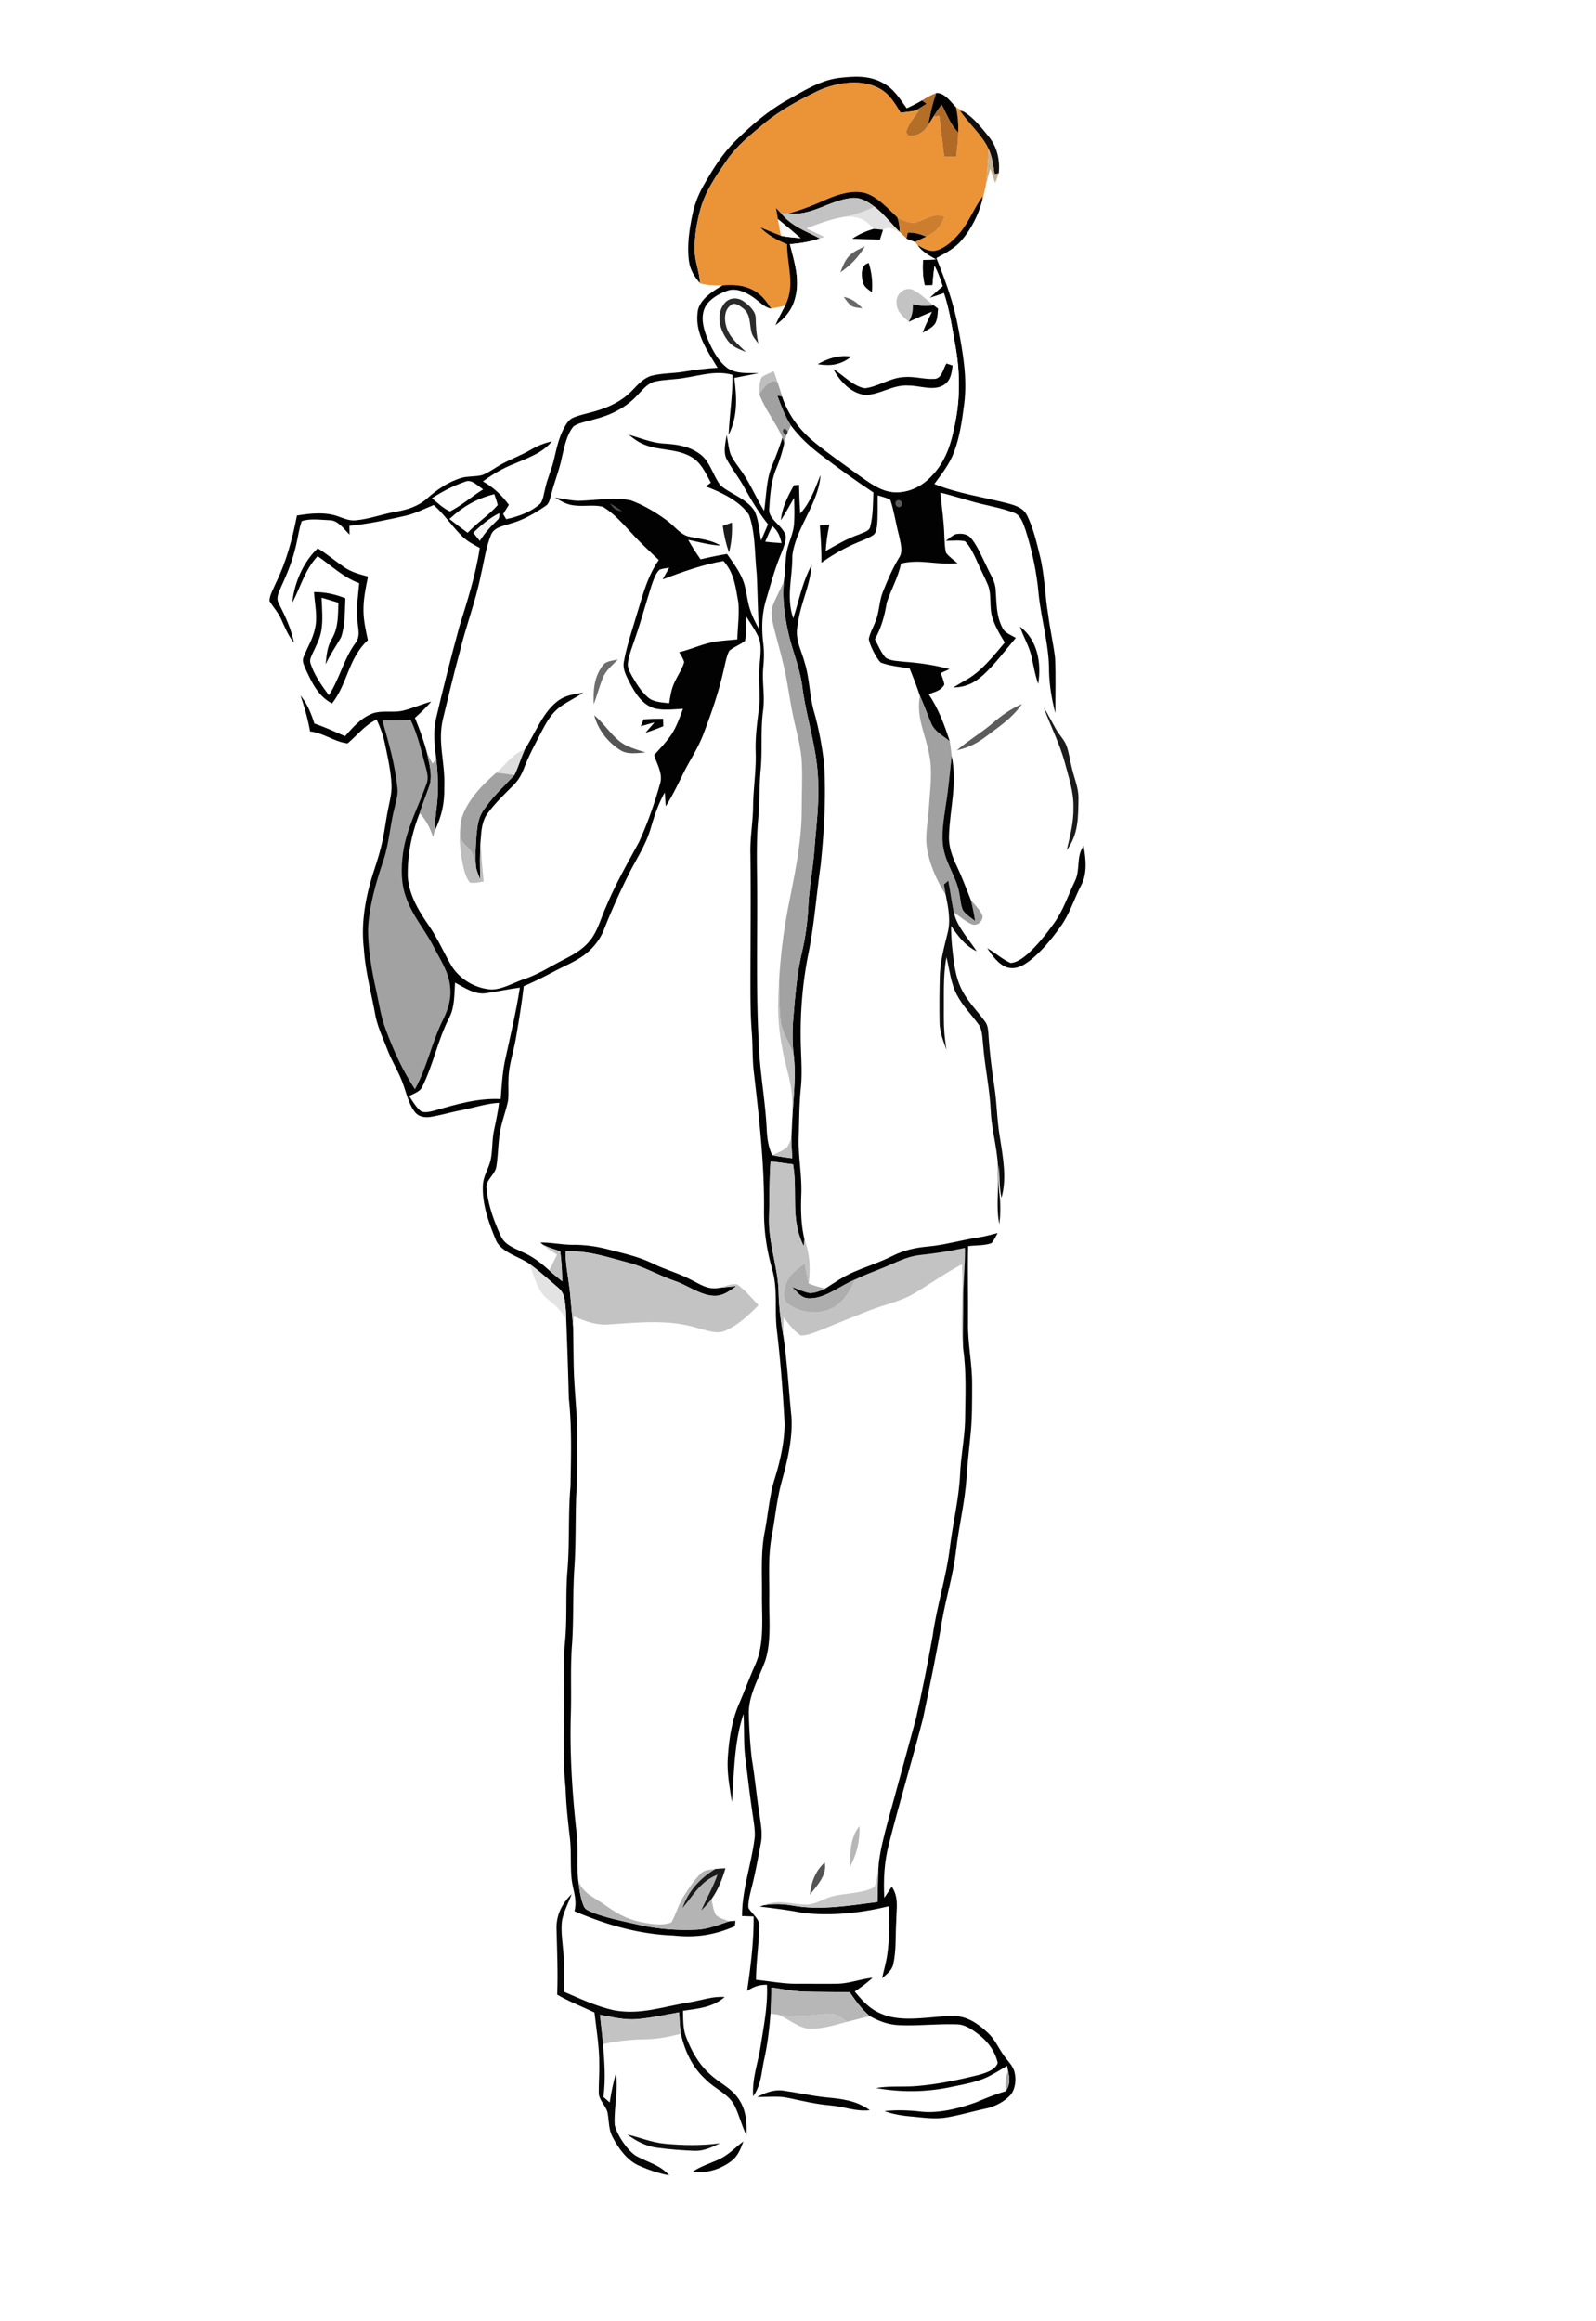 <svg xmlns="http://www.w3.org/2000/svg" width="692pt" height="1006pt" viewBox="0 0 692 1006"><path fill="#fff" d="M0 0h692v1006H0z"/><path fill="#040101" d="M363.49 33.83c6.74-.8 13.34-1.27 19.44 2.2 4.79 2.57 7.08 6.69 10.2 10.9 2.27-1.03 4.51-2.11 6.64-3.42.68.48 1.37.96 2.05 1.44-1.62 1.04-3.26 2.1-4.92 3.05-2.13.37-4.27.62-6.41.88-2.69-4.32-4.91-8.37-9.66-10.76-7.62-3.97-18.04-2.31-25.63 1.02-8.46 4.05-17.09 8.66-24.29 14.74-5.74 4.79-11.33 9.19-15.64 15.41-4.55 6.54-9.52 13.67-11.58 21.43-1.54 5.61-2.54 11.48-2.51 17.3-.01 5.12 2.1 9.64 2.37 14.74-2.47-2.82-4.37-5.92-4.84-9.7-.86-6.55.15-13.58 1.51-20 .91-4.34 2.41-8.36 4.57-12.22 4.11-7.21 8.21-14.01 14.18-19.87 6.89-6.73 13.95-12.9 22.41-17.61 7.04-3.91 13.99-8.42 22.11-9.53"/><path fill="#eb9337" d="M380.83 38.12c4.75 2.39 6.97 6.44 9.66 10.76 2.14-.26 4.28-.51 6.41-.88l1.7-.26c-1.83 2.72-4.22 5.41-5.4 8.47-.6 1.42.34 2.82 1.84 2.67 3.33-.13 5.75-1.88 7.36-4.71.78-1.21 1.54-2.43 2.32-3.64l2.5-.3c.78 5.86 1.4 11.74 2.15 17.61 1.73.04 3.47.07 5.2.1.41-3.48.84-6.97.91-10.47.11-3.75-.21-7.35-.98-11.01 1.06.65 2.14 1.25 3.21 1.87l-1.4-.28c3.73 5.62 9.7 10.57 12.39 16.69-.35 5.2-.7 10.42-1.27 15.61-.47 2.21-1.01 4.4-1.59 6.59l.21-1.83c-3.86 5.18-5.8 10.98-10 15.91-2.56 3.02-5.93 6.25-9.78 7.43-3.07.97-5.93-.81-8.51-2.26l-1.08-1.35c1.62-.76 3.25-1.53 4.87-2.3 4.38-1.77 6.28-4.44 8.1-8.69-4.6-1.62-7.38.69-11.49 2.17-3.06 1.32-6.36-.42-9.08-1.79-3.96-3.73-8.46-8.81-13.75-10.51-5.45-1.56-11.93.5-16.96 2.68-5.43 2.43-10.9 4.66-16.67 6.16-1-.01-2-.02-3-.04-.75-.8-1.5-1.59-2.26-2.38.26 1.61.57 3.22.85 4.83.4 2.41.89 4.81 1.38 7.21-3.05-1.11-6-2.47-9.03-3.62 3.33 3.39 7.27 5.5 11.62 7.29-.04 9.38 3.72 17.9-.92 26.72-1.98.39-3.96.83-5.95 1.17-2.21-3.31-4.35-6.33-8.05-8.12-4.11-2.14-8.51-2.34-13.04-1.96-3.2.1-6.66.02-9.75-.9-.27-5.1-2.38-9.62-2.37-14.74-.03-5.82.97-11.69 2.51-17.3 2.06-7.76 7.03-14.89 11.58-21.43 4.31-6.22 9.9-10.62 15.64-15.41 7.2-6.08 15.83-10.69 24.29-14.74 7.59-3.33 18.01-4.99 25.63-1.02"/><path fill="#b36e27" d="M405.95 40.29c-1.65 4.52-2.61 9.18-3.55 13.88-1.61 2.83-4.03 4.58-7.36 4.71-1.5.15-2.44-1.25-1.84-2.67 1.18-3.06 3.57-5.75 5.4-8.47l-1.7.26c1.66-.95 3.3-2.01 4.92-3.05-.68-.48-1.37-.96-2.05-1.44 1.98-1.23 4.01-2.35 6.18-3.22"/><path fill="#030202" d="M405.95 40.29c3.79-.02 6.09 3.77 8.55 6.17.77 3.66 1.09 7.26.98 11.01-3.56-3.53-4.84-7.85-7.25-12.09-1.22 1.68-2.39 3.4-3.51 5.15-.78 1.21-1.54 2.43-2.32 3.64.94-4.7 1.9-9.36 3.55-13.88"/><path fill="#b16a25" d="M408.23 45.38c2.41 4.24 3.69 8.56 7.25 12.09-.07 3.5-.5 6.99-.91 10.47-1.73-.03-3.47-.06-5.2-.1-.75-5.87-1.37-11.75-2.15-17.61l-2.5.3c1.12-1.75 2.29-3.47 3.51-5.15"/><path fill="#100f0e" d="m416.31 48.05 1.4.28c4.41 2.57 7.83 7.04 11.03 10.94 3.68 4.55 4.83 10.08 4.32 15.83l-1.88.39c-.47-3.7-.96-7.3-2.48-10.75-2.69-6.12-8.66-11.07-12.39-16.69"/><path fill="#c3b097" d="M428.7 64.74c1.52 3.45 2.01 7.05 2.48 10.75l1.88-.39c-.49 1.41-1.04 2.78-1.59 4.16-.73-2.05-1.44-4.1-2.14-6.16-.65 2.41-1.31 4.82-1.9 7.25.57-5.19.92-10.41 1.27-15.61"/><path fill="#040100" d="M375.33 83.72c5.29 1.7 9.79 6.78 13.75 10.51.79 2.07 1.03 4.19 1.07 6.38-3.64-3.55-6.84-7.85-10.87-10.93-3.09-2.33-6.16-4.32-10.24-3.85-9.91 1.21-16.74 7.74-27.34 6.73 5.77-1.5 11.24-3.73 16.67-6.16 5.03-2.18 11.51-4.24 16.96-2.68"/><path fill="#020202" d="m426.05 85.11-.21 1.83c-1.6 6.14-4.7 12.26-8.82 17.1-3.07 3.61-6.96 5.58-11.04 7.8 3.96 9.78 7.64 19.92 9.51 30.32 2.04 11.09 3.95 21.54 2.57 32.87-.91 6.98-1.91 14.31-4.41 20.91-1.99 5.31-5.27 9.32-8.55 13.84 10.26 4.15 21.65 5.73 31.93 8.4 3.46.99 6.66 1.88 8.36 5.37 2.62 5.39 4.04 11.46 5.46 17.26 2.15 8.51 2.14 17.07 3.63 25.71.76 6.22 2.22 12.33 2.96 18.54.38 7.98.11 16.01.14 24-1.58-5.92-2.58-11.89-2.74-18.03.1-10.98-3.29-22.2-4.49-33.24-.8-9.56-2.84-19.07-5.74-28.21-.99-2.61-1.93-6.18-4.81-7.29-5.56-2.19-11.69-3.12-17.45-4.7-4.9-1.37-9.74-2.88-14.67-4.11.7 6.46 1.62 12.82 1.79 19.33.14 2.25.11 4.67.75 6.83 1.34 1.73 3.27 3.05 4.92 4.47-8.52.92-16.17-2-24.48.14-1.23 6.04-4.32 11.21-6.19 16.97-.95 5.79-2.28 10.66-5.12 15.82 1.41 2.66 2.61 5.71 4.62 7.97 2.2 1.53 5.65 1.47 8.25 1.8 6.6.47 13.06 1.43 19.47 3.16l-3.81 1.71c.59 1.61 1.28 3.27 1.58 4.96-1.52 2.77-4.11 3.16-6.82 4.2 4.18 6.15 6.89 13.38 9.15 20.42-2.88-2.35-6.7-4.26-8.09-7.84-1.68-3.93-3.1-7.96-4.85-11.86-1.3-4.03-2.87-7.94-4.44-11.86-4.15-.71-8.63-1.06-12.57-2.58-1.92-1.87-4.75-7.52-5.15-10.19.48-2.54 1.91-4.97 2.83-7.38 1.79-4.25 1.57-8.7 3.26-13.01 2.03-5.07 4.14-10.08 6.99-14.75 1.98-2.8.6-6.64.02-9.72-1.38-5.1-2.09-10.42-3.75-15.43-1.65-.94-3.67-1.4-5.49-1.94-.09 4.43.17 8.94-.3 13.34-.31 1.61-.42 3.25-2.02 4.11-2.59 1.57-5.59 2.51-8.34 3.78-4.81 2.22-9.45 4.85-13.73 7.97.08-5.42-.31-10.8-.69-16.2 1.39-.14 2.78-.26 4.17-.38-.87 3.82-1.37 7.57-1.63 11.47 4.75-2.68 9.37-5.44 14.56-7.21 1.52-.76 4.34-1.31 4.72-3.22 1.27-4.77 1.2-10.01 1.4-14.92-8-5.29-15.76-10.93-23.39-16.75-4.63-3.57-8.85-7.53-12.35-12.24-2.66-4.11-4.24-8.47-5.94-13.02.7.13 1.4.25 2.1.38 2.55 7.69 7.41 14.32 13.61 19.47 6.22 5.18 12.97 9.72 19.47 14.54 4.43 3.1 9.27 6.88 14.81 7.44 6.62.61 12.71-2.35 17.1-7.18 6.13-6.44 8.43-14.33 10.05-22.86 2.23-10.98 2.07-22.49.05-33.49-1.38-7.66-2.47-15.26-4.93-22.69-2.08.72-4.15 1.44-6.25 2.08 1.84-1.77 3.76-3.45 5.69-5.12-.96-3.02-2.05-5.97-3.51-8.8-.42 2.8-.68 5.61-.9 8.43-1.12.01-2.23.03-3.35.04-.91-3.64-.99-7.28-.79-11.01 1.87-.07 3.74-.14 5.61-.24-3.05-1.75-5.97-3.26-8.01-6.23 2.58 1.45 5.44 3.23 8.51 2.26 3.85-1.18 7.22-4.41 9.78-7.43 4.2-4.93 6.14-10.73 10-15.91"/><path fill="#c3c3c3" d="M369.04 85.83c4.08-.47 7.15 1.52 10.24 3.85-4.33 1.92-8.65 3.62-13.36 4.35-5.65.94-10.85 2.94-16.17 4.95 2.61 1.22 5.21 2.45 7.8 3.71-.71.23-1.42.45-2.13.67-6.12-3.25-12.2-5.21-16.72-10.84 1 .02 2 .03 3 .04 10.6 1.01 17.43-5.52 27.34-6.73"/><path fill="#050402" d="M336.44 90.14c.76.79 1.51 1.58 2.26 2.38 4.52 5.63 10.6 7.59 16.72 10.84-4.21 1.45-8.51 2.11-12.93 2.49 2.06 8.01 4.58 15.72 2.1 24.02-1.4 4.77-4.49 8.36-8.5 11.18 1.27-2.9 2.79-5.67 4.25-8.48 4.64-8.82.88-17.34.92-26.72-4.35-1.79-8.29-3.9-11.62-7.29 3.03 1.15 5.98 2.51 9.03 3.62 2.8.57 5.6.79 8.45 1.03-3.22-2.81-6.52-5.54-9.83-8.24-.28-1.61-.59-3.22-.85-4.83"/><path fill="#e1e2e1" d="M379.28 89.68c4.03 3.08 7.23 7.38 10.87 10.93l.41.42c-2.72-1.37-4.69-3.22-7.71-1.43-1.34-.14-2.68-.29-4.02-.39-3.99-4.45-6.83-5.55-12.91-5.18 4.71-.73 9.03-2.43 13.36-4.35"/><path fill="#cc7e2e" d="M409.65 93.85c-1.82 4.25-3.72 6.92-8.1 8.69-2.6-1.12-5.11-1.85-7.98-1.69-.18.85-.36 1.71-.53 2.57-.85-.77-1.66-1.59-2.48-2.39l-.41-.42c-.04-2.19-.28-4.31-1.07-6.38 2.72 1.37 6.02 3.11 9.08 1.79 4.11-1.48 6.89-3.79 11.49-2.17"/><path fill="#fff" d="M365.92 94.03c6.08-.37 8.92.73 12.91 5.18-3.4.93-6.39 2.32-9.33 4.24 4 .22 8.02.25 12.03.36.44-1.4.87-2.81 1.32-4.21 3.02-1.79 4.99.06 7.71 1.43.82.8 1.63 1.62 2.48 2.39 1.2.51 2.42.96 3.64 1.42l1.08 1.35c2.04 2.97 4.96 4.48 8.01 6.23-1.87.1-3.74.17-5.61.24-.2 3.73-.12 7.37.79 11.01 1.12-.01 2.23-.03 3.35-.04.22-2.82.48-5.63.9-8.43 1.46 2.83 2.55 5.78 3.51 8.8-1.93 1.67-3.85 3.35-5.69 5.12 2.1-.64 4.17-1.36 6.25-2.08 2.46 7.43 3.55 15.03 4.93 22.69 2.02 11 2.18 22.51-.05 33.49-1.62 8.53-3.92 16.42-10.05 22.86-4.39 4.83-10.48 7.79-17.1 7.18-5.54-.56-10.38-4.34-14.81-7.44-6.5-4.82-13.25-9.36-19.47-14.54-6.2-5.15-11.06-11.78-13.61-19.47-.66-2.05-1.24-4.1-1.95-6.13-.54-1.59-1.09-3.19-1.65-4.78-1.71.74-3.58 1.42-5.12 2.48-1.32 2-1.06 5.19-1.12 7.53 2.5 6.77 7.14 12.22 10 18.77-1.31 4.1-2.84 8.1-4.48 12.08-2.55 5.95-2.5 13.21-3.48 19.65-3.66-5.91-6.07-12.05-10.12-17.64-1.58-2.28-3.55-4.64-4.53-7.24-.8-2.6-1.06-5.37-1.58-8.03-.48 3.18-1.59 7.52-.01 10.49 2.26 4.27 5.35 8.05 7.66 12.31 3.07 5.56 6.31 10.94 10.27 15.92-.99 2.35-2.01 4.7-3.03 7.05-.75-4.11-.97-8.72-2.68-12.55-3.14-5.45-10.62-7.65-14.78-11.26-2.95-3.58-4.4-9.59-8.06-12.89-4.77-4.06-10.42-4.94-16.47-5.31-5.43-.33-10.15-2.39-15.31-3.81 1.65 1.33 3.29 2.6 5.19 3.56 7 3.57 15.19 2.04 22.02 6.12 4.16 2.41 6.13 7.04 8.35 11.09-.73.53-1.45 1.06-2.18 1.6 6.55 2.51 14.72 6.29 18.7 12.32 2.82 7.75 2.42 17.08 3.33 25.25.4 8.04.5 16.08.93 24.12-1.79-3.25-3.39-6.52-4.32-10.13-.93-3.57-1.17-7.35-2.48-10.7-1.69-4.34-4.35-7.8-6.98-11.58-3.86.63-7.67 1.42-11.47 2.32-1.91-2.74-3.73-5.54-5.36-8.46 4.69.94 9.17 2.26 13.99 2.47-4.19-2.5-8.63-2.81-13.27-3.8-3.82-.57-6.76-4.73-9.82-6.93-4.78-3.56-10.27-6.84-15.89-8.87-7.19-1.34-15.14.01-22.42.22-3.41-.08-6.96-.89-10.34-1.41 2.65 1.62 5.18 3.12 8.36 3.41 4.04.55 8.49-.41 12.4.61 4.77 2.81 8.7 7.42 12.49 11.42 3.68 4.12 7.75 7.82 11.74 11.63-5.14 7.46-7.02 15.56-9.69 24.09-1.92 6.53-4.19 13.1-5.41 19.8-.79 3.54 1.35 6.94 2.87 9.99 2.4 4.42 5.31 8.88 10.41 10.4 3.89.98 8.33.36 12.32.2-1.58 4.05-2.87 8.06-5.38 11.65-2.11 2.99-4.68 5.69-7.13 8.4 1.3 4.23 4 8.24 2.47 12.73-2.35 8.42-5.44 17.12-9.08 25.06-4.98 9.16-10.15 18.15-14.17 27.79-2.35 5.05-3.84 11.35-7.57 15.43-2.96 3.4-6.61 5.44-10.55 7.48-5.91 2.97-11.25 6.56-17.59 8.63-4.46 1.52-9.3 4.43-14.03 4.48-7.23-.42-14.32-4.72-17.85-11.1-3.17-5.54-5.7-11.37-9.37-16.65-4.43-6.46-8.46-13.02-9.1-21.05-.19-9.53 1.64-18.75 5.15-27.6 2.91 3.11 4.53 6.37 5.82 10.4.23-.88.45-1.77.67-2.65 3.09-6.41 4.35-12.01 4.2-19.16.43-10.92-3.03-19.21-.56-29.54 2.32-9.49 4.53-18.99 7.12-28.41 2.7-11.41 7-22.27 9.28-33.81 1.4-5.76 2.16-11.93 4.4-17.42 1.37-3.4 5.28-3.82 8.32-4.89 5.55-1.49 10.61-4.43 15.33-7.66 1.69-.99 1.91-3.22 2.48-4.93 1.34-5.58 3.62-10.81 4.7-16.45 1.02-4.32 2.08-9.71 5.02-13.16 2.57-1.7 6.09-2.11 9-3.03 7.07-1.8 13.6-4.98 18.6-10.38 2.3-2.36 4.47-5.36 7.9-6.04 4.23-.91 8.61-.78 12.87-1.6 6.86-1.08 13.63-3.23 20.51-1.27.16 8.77-1.34 17.33-1.67 26.05 3.96-7.96 3.59-16.13 2.45-24.71 3.55-.67 7.09-1.4 10.63-2.08-4.58-.12-10.32.53-14.09-2.57-4.07-3.28-6.67-8.69-8.6-13.44-1.52-4.08-2.6-8.78-.45-12.84 1.88-3.34 5.89-5.57 9.4-6.81 3.65-1.43 8.06.53 11.07 2.63 2.6 1.71 4.96 4.57 8.05 5.07 1.99-.34 3.97-.78 5.95-1.17-1.46 2.81-2.98 5.58-4.25 8.48 4.01-2.82 7.1-6.41 8.5-11.18 2.48-8.3-.04-16.01-2.1-24.02 4.42-.38 8.72-1.04 12.93-2.49.71-.22 1.42-.44 2.13-.67-2.59-1.26-5.19-2.49-7.8-3.71 5.32-2.01 10.52-4.01 16.17-4.95"/><path fill="#fbfaf9" d="M337.29 94.97c3.31 2.7 6.61 5.43 9.83 8.24-2.85-.24-5.65-.46-8.45-1.03-.49-2.4-.98-4.8-1.38-7.21"/><path fill="#020202" d="M378.83 99.21c1.34.1 2.68.25 4.02.39-.45 1.4-.88 2.81-1.32 4.21-4.01-.11-8.03-.14-12.03-.36 2.94-1.92 5.93-3.31 9.33-4.24"/><path d="M393.57 100.85c2.87-.16 5.38.57 7.98 1.69-1.62.77-3.25 1.54-4.87 2.3-1.22-.46-2.44-.91-3.64-1.42.17-.86.35-1.72.53-2.57"/><path fill="#616161" d="M375.02 106.76c-2.77 4.65-6.2 8.2-10.65 11.28.96-2.45 1.85-5.04 3.69-6.99 1.9-2.02 4.5-3.13 6.96-4.29"/><path fill="#010101" d="M376.7 114c1.27 4.25 1.73 8.2 1.35 12.65-1.88-1.42-3.64-2.39-4.07-4.9-.53-2.67-.78-7.12 2.72-7.75"/><path fill="#020202" d="M326.34 125.62c3.7 1.79 5.84 4.81 8.05 8.12-3.09-.5-5.45-3.36-8.05-5.07-3.01-2.1-7.42-4.06-11.07-2.63-3.51 1.24-7.52 3.47-9.4 6.81-2.15 4.06-1.07 8.76.45 12.84 1.93 4.75 4.53 10.16 8.6 13.44 3.77 3.1 9.51 2.45 14.09 2.57-3.54.68-7.08 1.41-10.63 2.08 1.14 8.58 1.51 16.75-2.45 24.71.33-8.72 1.83-17.28 1.67-26.05-6.88-1.96-13.65.19-20.51 1.27-4.26.82-8.64.69-12.87 1.6-3.43.68-5.6 3.68-7.9 6.04-5 5.4-11.53 8.58-18.6 10.38-2.91.92-6.43 1.33-9 3.03-2.94 3.45-4 8.84-5.02 13.16-1.08 5.64-3.36 10.87-4.7 16.45-.57 1.71-.79 3.94-2.48 4.93-4.72 3.23-9.78 6.17-15.33 7.66-3.04 1.07-6.95 1.49-8.32 4.89-2.24 5.49-3 11.66-4.4 17.42-2.28 11.54-6.58 22.4-9.28 33.81-2.59 9.42-4.8 18.92-7.12 28.41-2.47 10.33.99 18.62.56 29.54.15 7.15-1.11 12.75-4.2 19.16.06-6.11 1.44-12.06 1.43-18.17.03-4.38-.21-8.77-.72-13.12-.74-5.86-1.38-11.39-.14-17.25 3.1-13.37 6.5-26.64 10.1-39.87 3.51-11.34 7.13-22.52 8.91-34.29-2.9-1.57-5.72-3.05-8.03-5.46-4.19-4.22-7.44-9.19-11.93-13.16-3.98 1.62-8.03 3.67-12.17 4.65-8.07 1.81-16.14 3.55-24.38 4.38.02 1.26.04 2.53.05 3.79-2.36-2.3-4.97-6.21-8.56-6.22-3.83-.14-8.53-.85-12.17.39-1.2 3.33-1.6 6.98-2.44 10.43-1.39 6.22-3.73 12.1-6.42 17.87-1.03 2.68-2.57 4.89-.92 7.71 2.74 5.38 5.25 10.73 6.43 16.69-2.59-3.15-3.98-6.79-5.66-10.45-1.28-2.83-3.43-5.01-4.96-7.66.02-2.62 1.79-5.41 2.78-7.81 4.54-9.26 7.15-19.11 9.12-29.2 5.9-.99 12.69-1.7 18.37.56 2.41.85 4.58 1.79 7.21 1.49 5.9-.52 11.61-2.76 17.5-3.75 4.9-.83 9.5-2.33 13.3-5.67 4.37-3.91 9.15-7.15 14.79-8.93 2.85-.83 6.05-.49 8.89-1.18 2.31-.74 4.47-2.3 6.55-3.54 4.66-2.98 9.88-4.65 14.66-7.44 2.98-1.74 5.85-2.92 9.23-3.67-3.82 4.93-10.64 7.27-16.22 9.66-4.94 1.89-9.4 4.56-13.66 7.67 4.86 2.82 7.9 5.72 11.27 10.15-.83 1.34-1.66 2.67-2.48 4.01l1.32 2.22c5.23-1.15 10.82-3.1 14.83-6.78 1.28-1.75 1.47-4.35 2.05-6.41.88-4.3 2.8-8.21 3.79-12.48 1.15-4.83 2.05-9.43 4.41-13.87 1.02-1.84 2.1-3.68 4.13-4.52 3.03-1.24 6.36-1.84 9.49-2.78 5.97-1.69 11.65-4.44 15.97-8.99 2.51-2.54 4.83-5.35 8.41-6.37 4.45-1.13 9.27-.97 13.82-1.72 4.9-.81 9.79-1.47 14.76-1.7-4.3-7.13-9.57-14.57-8.73-23.33.16-5.96 6.36-9.7 10.89-12.41 4.53-.38 8.93-.18 13.04 1.96"/><path fill="#c3c3c3" d="M395.56 125.47c3.42 1.59 6.25 4.61 9.27 6.85-3.33.47-5.79.34-9.02-.49.03 3.02-.32 4.93-1.77 7.64-2.69-2.45-5.33-4.47-5.34-8.47-.18-3.62 3.35-6.68 6.86-5.53"/><path fill="#2b2b2b" d="M321.82 130.21c2.38 1.51 5.57 4.25 5.83 7.24.05 3.92.31 7.55 1.16 11.4-1.15-1.55-2.71-3.19-3.03-5.14-.88-3.68-.29-7.4-3.47-10.02-1.51-1.13-3.98-3.12-5.65-1.28-2.75 2.12-2.66 6.4-1.67 9.4 1.48 4.66 5.13 7.47 8.48 10.76-3.08-1.31-5.94-2.19-7.99-5.04-3.27-4.42-5.2-10.85-1.65-15.7 1.87-2.67 5.22-3.16 7.99-1.62"/><path fill="#696969" d="M365.8 128.67c3.55.73 5.71 2.35 8.14 4.95-1.49-.23-3.27-.23-4.62-.96-1.42-.98-2.51-2.61-3.52-3.99"/><path fill="#030303" d="M395.81 131.83c3.23.83 5.69.96 9.02.49.63.49 1.26.96 1.9 1.44-.23 2.11-.21 4.79-1.39 6.61-1.24 1.71-3.55 2.79-5.33 3.84 1.17-3.12 2.67-6.09 4.06-9.11a203 203 0 0 0-10.03 4.37c1.45-2.71 1.8-4.62 1.77-7.64"/><path fill="#050505" d="M369.13 154.55c-4.68 3.6-8.85 4.2-14.61 3.29 4.58-2.57 9.3-4.11 14.61-3.29"/><path fill="#020202" d="M410.34 157.53c.9.28 1.79.58 2.69.9-.45 3.42-.79 6.59-4.04 8.54-4.33 2.55-10.22.12-15.04.13-6.98-.49-12.33 4.07-18.92 4.06-6.1-.72-10.99-6.04-13.7-11.22 4.23 2.59 8.68 7.56 13.66 8.32 5.69-.6 11.01-4.62 17.09-4.85 4.35-.37 8.57 1.02 12.86.81 3.49-.01 3.89-4.32 5.4-6.69"/><path fill="#bebebe" d="M335.51 160.9c.56 1.59 1.11 3.19 1.65 4.78l-.92-.4-.76-.24c-3.05 1.14-4.62 3.11-6.21 5.87.06-2.34-.2-5.53 1.12-7.53 1.54-1.06 3.41-1.74 5.12-2.48"/><path fill="#a1a1a1" d="m335.48 165.04.76.24.92.4c.71 2.03 1.29 4.08 1.95 6.13-.7-.13-1.4-.25-2.1-.38 1.7 4.55 3.28 8.91 5.94 13.02-.47.95-.94 1.91-1.39 2.87-.31-1.32-2.03-2.38-2.15-.36q.315 1.17 1.53 1.71c-.33 1.14-.64 2.28-.92 3.44-.23-.82-.49-1.63-.75-2.43-2.86-6.55-7.5-12-10-18.77 1.59-2.76 3.16-4.73 6.21-5.87"/><path fill="#323232" d="m341.56 187.32-.62 1.35q-1.215-.54-1.53-1.71c.12-2.02 1.84-.96 2.15.36"/><path fill="#020202" d="M272.67 188.45c5.16 1.42 9.88 3.48 15.31 3.81 6.05.37 11.7 1.25 16.47 5.31 3.66 3.3 5.11 9.31 8.06 12.89 4.16 3.61 11.64 5.81 14.78 11.26 1.71 3.83 1.93 8.44 2.68 12.55 1.02-2.35 2.04-4.7 3.03-7.05-3.96-4.98-7.2-10.36-10.27-15.92-2.31-4.26-5.4-8.04-7.66-12.31-1.58-2.97-.47-7.31.01-10.49.52 2.66.78 5.43 1.58 8.03.98 2.6 2.95 4.96 4.53 7.24 4.05 5.59 6.46 11.73 10.12 17.64.98-6.44.93-13.7 3.48-19.65 1.64-3.98 3.17-7.98 4.48-12.08.26.8.52 1.61.75 2.43-.77 3.67-1.92 7.22-3.33 10.7-2.28 5.3-2.81 11.55-3.12 17.27-.91 5.03 6.03 7.61 7.09 12.18.19 2.48-1.01 5.18-1.87 7.47-2.78 6.56-4.58 13.36-6.65 20.3-1.81 6.04-1.95 12.28-1.23 18.51.48 3.56.38 7.11.04 10.68-.6 6.3.81 12.45-.09 18.77-1.15 8.67-.21 17.33-1.08 26.01-.62 6.92-.35 13.86-1.02 20.77-.77 8.76-.6 17.46-.5 26.23.25 23.03-.51 45.95.63 68.97.28 12.93 2.79 25.58 3.5 38.49.21 4.24.54 8.29 2.45 12.16 2.88.61 5.77.99 8.68 1.37-.18-3.04-.4-6.04-.38-9.09l.24-4.66c.29-10.31 1.99-20.95.72-31.2-.55-5.01-.59-10.05-.2-15.06.84-9.89 1.54-19.63 3.82-29.32 1.53-6.5 2.39-13.04 2.74-19.71.36-8.07 1.95-15.93 2.6-23.97.67-9.36 1.95-18.57 1.7-27.98.09-15.65-5.14-29.03-7-44.12-1.03-7.04-3.59-13.42-5.38-20.24-2.01-8.2-3.32-16.32-2.5-24.79.61-4.02.52-8.1 1.14-12.12.74-4.47 3.02-8.44 3.27-12.81.25-3.7.14-7.44.03-11.15-1.92 3.23-3.65 6.55-5.75 9.68.57-5.6 2.99-10.31 5.67-15.13.74-.07 1.48-.13 2.22-.2.11 4.15.19 8.3.53 12.44 4.37-4.89 6.37-10.69 8.76-16.65-.77 12.27-10.88 23.12-12.21 35.03.08 9.6-2.74 17.62.39 27.05 2.61-7.99 3.93-15.65 8-23.15-.64 8.95-4.97 16.91-6.04 25.87-1.41 6.14 1.41 10.54 2.95 16.28 2.21 7.01 2.09 14.2 4.05 21.26 2.14 7.41 3.53 15.06 4.44 22.72.85 14.78.02 29.45-1.52 44.15-1.85 12.8-2.74 25.66-5.34 38.36-2.67 13.38-3.65 26.9-3.21 40.52.19 5.78.56 11.46 0 17.23-.75 7.21-.74 14.52-.96 21.77-.25 8.4 1.5 16.6 1.12 25-.22 6.42-.13 12.71 1.35 18.99-.07 1.06-.14 2.12-.23 3.17-6.01-11.86-2.57-22.8-4.68-35.55-3.25-.42-6.49-.95-9.75-1.27-.58 8.19-.46 16.45-.66 24.67-.27 11.06 3.88 21.02 4.14 32 .11 6.46.99 12.78 2.08 19.13 1.68 11.58 2.31 23.24 3.49 34.87.61 9.54-1.87 19.57-4.41 28.73-1.98 7.57-2.7 15.47-4.16 23.19-1.66 8.83-.93 17.78-1.06 27.07-.08 8.62.97 18.7-1.8 26.92-2.74 7.54-7.24 14.74-7.06 23.05.17 6.32.57 12.89 1.29 19.18 1.38 8.31 2.13 16.7 3.45 25.02.56 3.96 1.23 7.66.49 11.67-1.28 6.66-2.45 13.31-4.17 19.85-.6 2.61-1.41 5.47-1.22 8.16 1.57 2.7 4.92 4.72 4.69 8.07-.13 7.71-1.36 15.38-1.4 23.11 6.11.62 12.02 1.81 18.2 1.74 5.67-.04 11.35.08 17.03-.03 5.28-.09 10.03-2.06 15.3-2.59-2.39 2.24-5.03 4.12-7.72 5.95 3.34 4.05 6.61 7.76 11.65 9.69 9.09 3.99 21.18.97 30.8.94 6.05-.13 10.83 3.21 15.09 7.13 3.58 3.28 4.96 7.39 7.93 11.08 1.55 2.05 3.27 3.73 3.84 6.34.69 2.97.31 6.73-1.47 9.27-2.82 3.31-7.14 5.47-11.35 6.35-5.47 1.18-10.87 2.76-16.38 3.72-5.42.95-10.36.09-15.76-.37-3.92-.35-7.75-.96-11.45-2.33 5.16-.55 10.33-.37 15.49.19 8.02.96 16.65-1.33 24.19-3.98 4.29-1.86 8.43-3.48 12.9-4.83 1.93-2.95 1.72-5.49.99-8.79-.14-.74-.27-1.48-.41-2.21-2.38 1.43-4.75 2.87-7.2 4.18-5.25 2.87-11.86 3.89-17.69 5.12a84.4 84.4 0 0 1-31.88.33c6.05-1.04 12-.34 18.07-.91 8.89-.75 17.69-2.65 26.35-4.76 2.8-.82 7.29-2.08 8.26-5.22-1.09-4.95-4.31-9.29-8.29-12.34-2.7-2.07-5.78-4.27-9.3-4.36-8.33-.29-16.71.71-25.04.35-4.59-.15-8.87-1.7-12.83-3.94-3.5-2.96-6.09-6.54-8.67-10.29-6.49-.2-12.99-.11-19.48-.29-4.92-.12-9.65-1.16-14.5-1.81-.17 3.77-.1 7.54-.39 11.3-.47 6.48-1.24 12.88-2.6 19.23-1.41 5.99-1.23 11.41-4.92 16.64-.52-7.87 2.11-14.34 3.29-22.1 1.38-8.79 3.1-17.29 2.68-26.25-3.55.01-5.62.81-8.59 2.65 1.53-10.61 2.94-21.56 2.81-32.27-1.67-.06-3.33-.11-5-.17-.09-11.38 4.25-23.04 5.51-34.42.15-2.95-.43-6.07-.82-9-1.24-8.05-2.12-16.14-3.17-24.21-.94-6.67-.48-13.26-.9-19.96-4.13 12.44-3.98 24.86-5.03 38.19-.94-6.38-2.19-12.52-1.78-19.02.48-7.87 1.68-16.17 4.84-23.45 2.46-5.66 4.56-11.45 7.07-17.08 4-8.94 2.87-19.9 2.9-29.44.12-9.45-.61-19.09 1.21-28.19 1.5-7.74 1.98-15.41 4.33-22.99 2.37-7.61 4.21-15.8 4.28-23.79-.72-13.38-1.73-26.73-3.3-40.04-1.21-9.41.51-17.6-2.04-26.74-2.5-8.7-3.7-17.17-3.58-26.23.16-20.02-2.2-40.17-4.49-60.04-.59-5.55-.38-11.06-.81-16.61-.51-6.45-.59-12.9-.59-19.37-.01-19.33.23-38.66-.01-58-.19-6.71 1.03-13.27 1.15-19.95.04-8.06 1.4-15.97 1.13-24.05-.22-6.32.59-12.5 1.39-18.75.85-6.1-.35-12.03.25-18.14.22-3.88 1.09-8.49-.12-12.24-1.42-3.52-3.79-6.71-5.77-9.94-.04 3.55.32 7.31-.37 10.81-2.1 1.69-4.79 2.59-6.84 4.32-1.24 2.46-1.69 5.39-2.36 8.06-2.17 9.83-5.48 19.23-9.07 28.62-2.4 6.07-6.01 11.28-8.83 17.12-2.25 4.63-4.52 9.23-7.26 13.6-.15-2.01-.28-4.02-.43-6.03-2.78 4.95-4.57 10.24-6.13 15.68-2.24 7.49-6.31 13.31-9.73 20.23-3.83 7.72-7.37 15.56-10.52 23.58-1.58 4.04-4.32 7.56-7.66 10.29-3.88 3.16-9.01 5.22-13.45 7.55-4.49 2.37-9 4.67-13.68 6.64-.88 7.58-2.11 15.11-3.41 22.62-1.09 6.32-3.12 11.68-3.21 18-.16 3.03.19 6.14-.2 9.14-.8 3.84-2.21 7.54-3.05 11.37-1.31 5.61-1.09 11.58-2.02 17.18-.53 3.34-4.78 5.91-4.27 9.26.7 7.17 3.23 14.25 6.25 20.76 1.84 4.06 6.29 5.33 9.97 7.2 4.17 1.86 7.65 4.63 11.01 7.66 1.84 1.62 3.73 3.19 5.64 4.72-.06-4.36-.33-8.69-.87-13.01-2.49-.82-4.95-1.62-7.33-2.72l-1.28-1.07c4.92-.06 9.72 1.05 14.66.99 5.03 0 9.9.72 14.76 1.98 6.75 1.78 13.22 3.11 19.51 6.22 5.34 2.59 11.02 4.09 16.26 6.88 4.1 1.98 7.47 4.53 12.29 3.57 2.48-.28 4.96-.54 7.45-.74-3.23 2.26-5.96 4.52-10.19 4.15-5.6-.44-10.92-4.48-16.25-6.33-7.15-2.46-13.6-6.29-20.9-8.15-8.97-2.35-17.22-5.23-26.67-4.71.02 6.71 1.58 12.93 2.1 19.62.35 4.37.86 8.73 1.19 13.11.1 5.63.14 11.27.24 16.9.22 10.68 1.67 21.33 1.53 32-.04 8.02.19 15.99-.43 24-.37 10.1-.12 20.23-.72 30.33-.85 11.19-.33 22.45-1.05 33.67-.86 10.29-.25 20.64-.57 31-.55 17.46.69 35.01 2.6 52.36.6 6.55-.14 13.2.62 19.7.49 3.56.92 7.4 2.28 10.75.62 1.88 2.48 2.35 4.11 3.11 5.82 2.23 12.27 3.55 18.34 4.9 8.65 2.1 17.69 2.89 26.57 2.47 5.06-.25 9.44-2.09 14.16-3.65.89-.06 1.78-.11 2.67-.17l-.24 2.31c-8.81 3.88-16.99 5.09-26.59 4.05-15-.55-29.24-4.66-42.94-10.56 1.34-5.29-.85-9.37-1.31-14.59-.51-5.82-.01-11.65-.72-17.47-.82-7.07-1.6-14.09-1.82-21.21-1.44-14.53-.6-28.41-.68-43 .04-7.08-.25-13.94.48-21 .94-10.3.11-20.73 1.06-30.99.94-12 .2-24.01 1.28-36.01.19-12.64.61-25.46-.74-38.02-.32-12.7-.77-25.38-1.29-38.07-.45-3.7-.23-7.3-3.37-9.86-4.09-3.53-8.17-7.18-12.52-10.38-4.61-3.24-12.55-4.97-14.59-10.59-2.98-7.15-5.86-15.33-5.51-23.15.12-4.49 2.72-7.61 3.5-11.9.71-3.98.48-8.04 1.3-12.02.83-4.01 1.71-7.99 2.2-12.06-5.78.33-11.07 2.21-16.71 3.27-4.3.82-8.5 2.1-12.81 2.8-2.51.42-5.21.08-6.9-2.02-2.78-3.47-3.81-8.59-5.37-12.69-1.8-4.96-4.66-9.35-6.56-14.26-2-5.25-4.26-9.83-5.31-15.26-1.75-9.61-4.32-18.93-4.95-28.74-1.13-9.64.25-19.18 2.8-28.49 1.57-5.52 3.57-10.79 4.88-16.42 1.25-5.24 1.81-10.48 2.89-15.75.68-3.5 1.6-6.72 1.41-10.33-.29-5.93-1.62-11.85-2.83-17.64-.76-3.72-2.01-7.19-3.63-10.61-5.14 2.52-8.33 6.77-12.56 10.35-5.68-.61-10.4-4.56-16.28-5.15-.93-5.35-2.41-10.41-4.11-15.55 2.93 3.61 4.59 7.73 5.98 12.12 4.57 1.51 8.89 3.57 13.31 5.45 3.33-3.72 6.35-7.32 11-9.45 4.28-2.07 9.6-.49 14.25-1.63 4.11-1.04 7.99-2.79 12.09-3.89-2.18 2.54-4.57 4.83-7.06 7.05 2.01 4.88 3.79 9.79 5.15 14.9.98 4.74 2.78 10.31.97 15.02-1.32 3.82-2.85 7.56-4.07 11.41-3.51 8.85-5.34 18.07-5.15 27.6.64 8.03 4.67 14.59 9.1 21.05 3.67 5.28 6.2 11.11 9.37 16.65 3.53 6.38 10.62 10.68 17.85 11.1 4.73-.05 9.57-2.96 14.03-4.48 6.34-2.07 11.68-5.66 17.59-8.63 3.94-2.04 7.59-4.08 10.55-7.48 3.73-4.08 5.22-10.38 7.57-15.43 4.02-9.64 9.19-18.63 14.17-27.79 3.64-7.94 6.73-16.64 9.08-25.06 1.53-4.49-1.17-8.5-2.47-12.73 2.45-2.71 5.02-5.41 7.13-8.4 2.51-3.59 3.8-7.6 5.38-11.65-3.99.16-8.43.78-12.32-.2-5.1-1.52-8.01-5.98-10.41-10.4-1.52-3.05-3.66-6.45-2.87-9.99 1.22-6.7 3.49-13.27 5.41-19.8 2.67-8.53 4.55-16.63 9.69-24.09-3.99-3.81-8.06-7.51-11.74-11.63-3.79-4-7.72-8.61-12.49-11.42-3.91-1.02-8.36-.06-12.4-.61-3.18-.29-5.71-1.79-8.36-3.41 3.38.52 6.93 1.33 10.34 1.41 7.28-.21 15.23-1.56 22.42-.22 5.62 2.03 11.11 5.31 15.89 8.87 3.06 2.2 6 6.36 9.82 6.93 4.64.99 9.08 1.3 13.27 3.8-4.82-.21-9.3-1.53-13.99-2.47 1.63 2.92 3.45 5.72 5.36 8.46 3.8-.9 7.61-1.69 11.47-2.32 2.63 3.78 5.29 7.24 6.98 11.58 1.31 3.35 1.55 7.13 2.48 10.7.93 3.61 2.53 6.88 4.32 10.13-.43-8.04-.53-16.08-.93-24.12-.91-8.17-.51-17.5-3.33-25.25-3.98-6.03-12.15-9.81-18.7-12.32.73-.54 1.45-1.07 2.18-1.6-2.22-4.05-4.19-8.68-8.35-11.09-6.83-4.08-15.02-2.55-22.02-6.12-1.9-.96-3.54-2.23-5.19-3.56"/><path fill="#fefefe" d="M201.65 208.78c2.83-1.3 5.59 1.95 7.83 3.3-4.86 3.04-9.31 6.98-14.39 9.58-2.89-1.3-5.4-3.74-7.83-5.74 4.5-2.85 9.32-5.47 14.39-7.14m12.66 5.39c.54 1.55 1.16 3.15 1.49 4.75-3.88 4.39-9.02 7.67-13.05 11.99-2.68-1.92-5.3-3.93-7.89-5.98 5.87-5.4 11.67-8.8 19.45-10.76"/><path fill="#595959" d="M388.63 217.1c1.57-1.2 3.37.89 2.1 2.33-1.58 1.19-3.35-.88-2.1-2.33"/><path fill="#4b4b4b" d="M264.46 218.14c1.86 1.02 3.62 2.19 5.32 3.45-2.98-.35-3.64-1.07-5.32-3.45"/><path fill="#f5f5f5" d="M216.51 222.37c-.08 1.26.2 2.19-.89 3.08-2.92 2.77-5.45 5.55-7.6 8.98-.96-1.18-1.91-2.37-2.85-3.56 3.46-3.28 7.04-6.34 11.34-8.5"/><path fill="#191919" d="M317.36 226.49c.16 4.4-.13 8.72-1.27 12.99-1.31-3.76-2.2-7.63-2.71-11.57 1.32-.49 2.65-.97 3.98-1.42"/><path fill="#fefefe" d="M334.9 227.96c2.42 2.31 3.24 4.18 3.96 7.42-2.36-.15-4.71-.37-7.07-.61.96-2.31 1.96-4.59 3.11-6.81"/><path fill="#010101" d="M414.4 231.51c2.56-.48 5.3-.12 6.94 2.11 2.82 3.66 4.62 8.29 6.7 12.4 1.55 3.36 3.57 6.13 3.67 9.93.44 5.76.18 11.01 3 16.28.98 2.11 3.83 3.07 5.72 4.23-4.57 5.35-8.83 11.19-14.01 15.96-3.98 3.61-7.66 5.39-13.12 5.53 1.81-1.12 3.66-2.18 5.5-3.25 6.67-3.64 11.99-10.5 16.85-16.24-2.14-3.5-4.42-7.32-5.54-11.29-1.21-4.31-.08-9.45-1.74-13.56-1.34-3.24-3.02-6.33-4.4-9.56-1.52-3.21-3.04-6.97-5.58-9.5-2.66-.54-5.56-.14-8.27-.18 1.33-1.01 2.71-2.25 4.28-2.86m-276.62 6.12c3.98 2.49 7.57 5.51 11.43 8.16 3.19 2.21 6.66 3.08 10.35 4.09-1.02 4.97-2.08 10.04-1.96 15.13.08 4.26 1.03 8.29 1.9 12.43-8.6 7.97-8.58 18.47-15.55 27.46-6.26-3.43-8.75-9.16-11.63-15.31-.62-1.69-1.48-3.16-.65-4.95 1.61-4.12 3.93-7.63 4.85-12.05 1.31-5.3-.05-10.34-.36-15.99 4.83-.04 9.11.94 13.59 2.7-.29 5.52-.04 11.71-1.89 16.95-2.19 3.91-4.82 7.52-6.66 11.65.38-3.88.62-7.55 2.67-10.98 2.92-5.03 2.64-10.11 2.85-15.7-2.43-.75-4.85-1.48-7.29-2.18.17 4.63.67 9.61-.1 14.19-.63 3.74-2.33 6.8-3.91 10.18-.56 1.37-1.28 2.51-.81 4.03 1.56 5.01 4.88 9.68 7.98 13.86 4.64-7.08 6.33-15.43 11.36-22.38 2.5-3.23 1.27-6.18 1.04-9.89-.64-5.58.29-10.74.76-16.26-7-2.63-12-7.56-18.02-11.74-5.59 5.94-7.3 13.2-10.99 20.18.82-8.51 4.74-17.69 11.04-23.58"/><path fill="#fff" d="M313.69 243.13c4.74 5.32 5.27 11.42 6.47 18.1.45 5.24-.33 10.62-.47 15.87-2.91.29-5.83.48-8.72.86-5.7.72-10.82 3.36-16.48 4.68.77 1.38 1.79 2.79 2.16 4.33-.91 3.19-3.04 6.08-4.36 9.13-1.26 2.81-1.66 5.66-2.14 8.67-3.14-.38-6.87-.43-9.32-2.64-2.84-2.48-4.96-5.93-6.83-9.16-.92-1.77-2.06-3.66-1.74-5.74.55-3.83 2.16-7.59 3.35-11.27 2.55-7.4 4.55-14.96 6.95-22.4.82-2.23 1.66-5.05 3.45-6.69 1.33-.44 2.77-.6 4.15-.83-.92 1.7-1.87 3.39-2.83 5.06 8.43-3.22 17.42-6.44 26.36-7.97"/><path fill="#a2a2a2" d="M339.88 251.85c-.82 8.47.49 16.59 2.5 24.79 1.79 6.82 4.35 13.2 5.38 20.24 1.86 15.09 7.09 28.47 7 44.12.25 9.41-1.03 18.62-1.7 27.98-.65 8.04-2.24 15.9-2.6 23.97-.35 6.67-1.21 13.21-2.74 19.71-2.28 9.69-2.98 19.43-3.82 29.32-.39 5.01-.35 10.05.2 15.06-1.96-5.48-5.2-9.57-5.76-15.45-.47-5.24-.52-10.54-.56-15.81.51-10.75 1.87-21.52 3.87-32.1 2.72-13.87 5.97-28.51 5.96-42.68 0-6.68.34-13.38.06-20.05-.25-7-2.23-13.19-3.65-19.97-1.59-7.27-2.39-14.66-4.11-21.91-1.3-5.89-3.01-11.66-4.48-17.51-.65-3-1.45-6.28-.29-9.26 1.33-3.59 3.37-6.86 4.74-10.45"/><path fill="#060606" d="M442.22 271.56c7.7 5.73 9.37 15.9 7.93 24.87-1.41-3.89-2.03-7.91-2.93-11.93-1.07-4.67-3.5-8.38-5-12.94"/><path fill="#6e6e6e" d="M267.94 285.78c-2.51 2.65-5.36 4.81-6.69 8.3-1.42 3.65-2.4 7.47-3.82 11.13-.24-6.11.13-11.79 3.96-16.83 1.32-1.99 4.42-2.02 6.55-2.6"/><path fill="#030303" d="M252.95 300.18c-3.21 2.1-6.68 3.79-9.84 5.97-3.64 2.61-5.81 6.21-7.86 10.09-2.89 5.58-5.91 11.04-8.15 16.93-1.06 2.79-2.48 5.18-4.62 7.27-3.89 3.89-7.75 7.58-11.04 12.03-2.42 3.23-2.75 7.38-3.01 11.27-.47 5.86-.37 11.7-.18 17.56-.71-1.75-1.4-3.43-1.85-5.27-.41-4.79-.16-9.65.22-14.43.33-3.28.71-6.74 2.44-9.6 3.97-6.25 9.04-10.82 13.96-16.08 1.73-3.56 2.85-7.41 4.44-11.04 4.47-6.73 7.6-15.62 13.8-20.62 3.46-2.91 7.39-3.4 11.69-4.08"/><path fill="#a1a1a1" d="M398.85 301.56c1.75 3.9 3.17 7.93 4.85 11.86 1.39 3.58 5.21 5.49 8.09 7.84.38 2.11.57 4.26.83 6.38-.83 7.09-1.37 14.18-2.54 21.22-.84 6.06-2.17 12.97-.99 19.01 1.38 7.19 5.77 12.55 6.92 19.64.47 2.28.53 4.93 1.54 7.04 1.29 1.84 3.45 3.18 5.22 4.53-.5-3.05-1.06-6.05-1.84-9.04 1.71 2.16 4.19 4.37 5.11 7-.05 2.42-2.33 4.41-4.71 3.52-2.77-1.22-5.18-3.4-7.7-5.07l.33 1.45c-1.3-5.01-1.8-10.21-2.8-15.28-.63.55-1.26 1.11-1.88 1.66.24 1.52.48 3.04.76 4.56-4.11-6.67-7.25-13.65-8.31-21.48-.54-5.36.71-11.01 1-16.4.49-7.41 1.7-15.7.16-22.97-1.64-9.09-5.76-16.06-4.04-25.47"/><path fill="#5c5c5c" d="M443.1 305.13c-4.43 6.31-10.31 10.03-16.37 14.62-3.7 2.75-7.33 4.38-11.83 5.4 4.9-4.28 10.56-7.52 15.5-11.77 3.88-3.33 7.94-6.27 12.7-8.25"/><path fill="#1b1b1b" d="M452.58 306.75c2 3 3.52 6.25 5.33 9.36 1.49 2.58 3.45 4.38 4.48 7.02 1.17 3.24 1.58 6.79 2.45 10.12 1.03 4.31 2.71 7.93 2.77 12.44-.14 8.26.09 15.84-5.09 22.76 1.42-6.15 3.05-12.06 2.9-18.46.14-7.02-2.05-12.96-3.79-19.68-2.26-8.22-6.12-15.63-9.05-23.56"/><path fill="#555" d="M257.65 309.98c4.15 3.4 6.9 8.02 11.06 11.32 3.18 2.53 7.41 3.54 11.21 4.81-3.66.21-7.72 1.05-11-1.03-5.41-3.4-9.63-8.89-11.27-15.1"/><path fill="#030303" d="m287.49 311.49.12 3.25c-2.55 1.02-5.11 1.99-7.72 2.85 1.29-1.54 2.61-3.04 3.93-4.56-2.01.56-4 1.15-6.01 1.7.39-.99.8-1.96 1.23-2.94 2.83-.3 5.6-.29 8.45-.3"/><path fill="#a2a2a2" d="M165.76 312.24c4.09-.01 8.18-.08 12.27-.29 3.29 6.89 4.79 14.18 6.81 21.48.56 2.14.9 4.19.09 6.33-3.44 9.62-8.78 19.63-10.18 29.83-.86 6.44-.98 13.17 1.31 19.34 2.8 8.07 7.89 13.55 11.85 21.17 2.9 5.71 6.86 11.37 7.27 17.84.56 5.04-.93 9.62-3.13 14.07-4.88 9.77-6.81 20.47-12.15 30.07-5.37-8.09-9.44-17.13-12.78-26.23-1.99-5.31-2.71-10.66-3.92-16.16-1.98-8.72-3.58-17.77-3.64-26.73.4-10.06 3.42-20.37 6.6-29.85 2.64-7.83 2.96-15.96 5.11-23.88.64-2.53 1.29-4.93 1.06-7.57-1.06-10.21-3.73-19.63-6.57-29.42"/><path fill="#ddd" d="M227.46 324.88c-1.59 3.63-2.71 7.48-4.44 11.04-2.63-.4-5.22-.81-7.87-1.01 4.38-3.64 6.72-8.03 12.31-10.03"/><path fill="#a2a2a2" d="M185.04 326.01c.77 1.67 1.62 3.29 2.47 4.92.54-.67 1.09-1.35 1.63-2.03.51 4.35.75 8.74.72 13.12.01 6.11-1.37 12.06-1.43 18.17-.22.88-.44 1.77-.67 2.65-1.29-4.03-2.91-7.29-5.82-10.4 1.22-3.85 2.75-7.59 4.07-11.41 1.81-4.71.01-10.28-.97-15.02"/><path fill="#040404" d="M412.62 327.64c2.51 12.02-.74 22.59-1.16 34.36-.23 4.75 1.31 9 3.31 13.21 2.31 4.84 4.17 9.85 6.16 14.83.78 2.99 1.34 5.99 1.84 9.04-1.77-1.35-3.93-2.69-5.22-4.53-1.01-2.11-1.07-4.76-1.54-7.04-1.15-7.09-5.54-12.45-6.92-19.64-1.18-6.04.15-12.95.99-19.01 1.17-7.04 1.71-14.13 2.54-21.22"/><path fill="#a2a2a2" d="M215.15 334.91c2.65.2 5.24.61 7.87 1.01-4.92 5.26-9.99 9.83-13.96 16.08-1.73 2.86-2.11 6.32-2.44 9.6-.38 4.78-.63 9.64-.22 14.43-.79-2.59-.95-6.25-3.04-8.11-1.08-1.27-2.81-2.47-3.36-4.07-.57-2.54-.38-5.32-.17-7.91 2.03-8.42 8.97-15.5 15.32-21.03"/><path fill="#bdbdbd" d="M199.83 355.94c-.21 2.59-.4 5.37.17 7.91.55 1.6 2.28 2.8 3.36 4.07 2.09 1.86 2.25 5.52 3.04 8.11.45 1.84 1.14 3.52 1.85 5.27-.19-5.86-.29-11.7.18-17.56.05 6.1.68 12.24 1.28 18.31-1.91.26-4.13.9-6.03.43-1.74-2.26-2.51-5.31-3.08-8.06-1.16-6.1-1.82-12.31-.77-18.48"/><path fill="#030303" d="M469.81 366.56c.99 5.49 1.72 12.07-1.07 17.15-3.14 6.16-4.92 12.36-9.01 18.01-3.83 5.33-8.13 10.65-13.33 14.7-2.93 2.17-6.01 3.92-9.77 2.84-3.7-1.25-6.51-5.21-8.59-8.33 3.43 1.97 6.47 4.77 10.07 6.4 2.68-.04 5.41-2.15 7.39-3.82 4.39-3.94 8.12-8.68 11.54-13.46 4.07-5.68 5.9-11.69 8.96-18.04 2.58-5.2.41-10.49 3.81-15.45"/><path fill="#0d0d0d" d="M411.16 381.66c1 5.07 1.5 10.27 2.8 15.28 1.75 5.58 6.35 10.45 9.52 15.34-5.12-2.42-7.97-6.47-11.1-10.98-.05 5.58.57 11.09 1.36 16.6.71 4.6 1.89 8.98 4.34 12.98 2.59 4.35 6.16 7.86 9.06 11.93 1.13 1.55 1.27 3.28 1.41 5.13.46 7.7 1.42 15.38 2.59 23.01 1.12 7.21 1.11 14.49 2.35 21.69 1.3 8.35 3.19 18.27.71 26.5-1-4.76-.88-9.46-1.03-14.29-.54 5.02-.15 9.95.42 14.94.05 3.22.03 6.44-.18 9.65l-.12 1.09c-1.47-6.91-.29-14.45-.57-21.53.33-9.29-2.59-17.81-3.14-26.99-.37-9.79-2.56-19.36-3.33-29.14-.38-2.92-.2-6.69-2.1-9.07-3.13-4.3-6.76-7.84-9.27-12.67-2.69-5.08-3.14-10.73-4.53-16.33-1.52 8.5-1.02 16.62-1.13 25.2-.05 5.08.32 9.96 1.17 14.97-1.44-3.95-2.98-7.61-3.02-11.91-.13-6.68-.06-13.41.11-20.09.18-6.33 1.79-12.19 3.3-18.29 1.51-5.69.41-11.16-.74-16.8-.28-1.52-.52-3.04-.76-4.56.62-.55 1.25-1.11 1.88-1.66"/><path fill="#fff" d="M197.29 425.85c4.08 2.19 8.58 5.32 13.43 4.59 4.91-.71 9.76-1.79 14.68-2.43-1.66 10.86-4.29 21.58-6.6 32.32-1.02 5.32-1.31 10.61-1.73 15.99-9.97-.5-19.26 2.26-28.74 5.01-1.75.38-4.11 1.13-5.79.26-2.16-1.64-3.63-4.36-5.15-6.59 1.88-1.01 4.69-1.86 5.64-3.92 4.9-9.77 6.77-20.5 11.84-30.2 2.32-4.66 2.06-9.91 2.42-15.03"/><path fill="#c1c1c1" d="M337.78 425.78c.04 5.27.09 10.57.56 15.81.56 5.88 3.8 9.97 5.76 15.45 1.27 10.25-.43 20.89-.72 31.2.17-4.08.28-8.2.06-12.27-.34-7.93-3.25-14.88-4.49-22.9-1.71-9.05-1.91-18.12-1.17-27.29"/><path fill="#bfbfbf" d="M343.14 492.9c-.02 3.05.2 6.05.38 9.09-2.91-.38-5.8-.76-8.68-1.37 2.14-.99 4.69-1.86 6.45-3.47.88-1.24 1.38-2.82 1.85-4.25"/><path fill="#c3c3c3" d="M334.11 503.34c3.26.32 6.5.85 9.75 1.27 2.11 12.75-1.33 23.69 4.68 35.55.09-1.05.16-2.11.23-3.17 2.4 6.68 2.69 12.27 1.89 19.28-.72-2.86-1.19-5.85-1.71-8.76-3.48 2.6-6.75 4.82-8.23 9.15-.88 2.78-1.65 6.61 1.16 8.58 6.19 4.61 16.05 4.87 22-.34 3.3-2.8 5.02-6.53 6.85-10.35 3.64-1.78 7.41-3.25 11.18-4.72 5.83-2.23 10.67-5.2 17.03-5.91 6.58-.7 12.96-1.68 19.43-3.1.16 7.75-.85 15.43-.75 23.18.04 6.75-.25 13.51-.05 20.25-1.41-12.07.35-24.16-.53-36.31-6.91 3.66-13.27 8.14-19.94 12.19-6.47 3.97-13.2 5.1-20.17 7.82-7.41 2.89-14.77 5.9-22.13 8.92-2.34.89-5 1.94-7.53 1.89-3.06-1.71-5.33-5.18-7.53-7.84-.05 2.74-.13 5.48-.07 8.22-1.09-6.35-1.97-12.67-2.08-19.13-.26-10.98-4.41-20.94-4.14-32 .2-8.22.08-16.48.66-24.67"/><path fill="#202020" d="M433.59 519.79c.37 3.25.27 6.41-.18 9.65.21-3.21.23-6.43.18-9.65"/><path fill="#020202" d="M432.56 534.38c-.81 1.48-1.58 3.07-2.64 4.38-3.11 1.17-6.86.87-10.15 1.31-.29 10.97.05 21.95-.06 32.93-.2 9.1 1.84 17.93 1.78 27-.01 7.31.06 14.8-.71 22.04-.59 5.98-1.29 11.95-1.69 17.95-.65 10.79-3.33 21.18-4.56 31.92-1.16 10.35-4.28 20.19-6.07 30.41-2.32 14.13-5.31 28.15-8.2 42.17-4.72 18.34-10.24 36.47-14.88 54.83-1.99 7.6-2.39 15.33-1.97 23.15 1.1-1.6 2.17-3.22 3.25-4.83 3.23 4.88 1.94 9.59 1.93 15.09-.38 6.08.05 12.54-1.27 18.48-.62 2.85-2.84 4.32-4.87 6.16.75-3.48 1.77-6.78 2.26-10.31 1.02-6.87.81-14.02.82-20.96-12.15 2.96-25.1 4.38-37.56 2.91-6.15-1.28-12.31-1.95-18.54-2.74l1.57-.53c4.31-.82 8.61-.6 12.9.13 11.7 2.14 24.8-.09 36.56-1.59.22-5.48.08-10.98.53-16.45.66-6.12 2.35-12.35 3.92-18.31 4.14-14.91 8.13-29.86 12.25-44.78 2.69-11.78 5.04-23.73 7.2-35.62 1.77-13.06 5.96-25.53 7.5-38.6 1.31-10.62 3.89-20.77 4.41-31.48.29-7.73 1.91-15.32 2.16-23.03.11-10.66.7-21.16-.86-31.76-.2-6.74.09-13.5.05-20.25-.1-7.75.91-15.43.75-23.18-6.47 1.42-12.85 2.4-19.43 3.1-6.36.71-11.2 3.68-17.03 5.91-3.77 1.47-7.54 2.94-11.18 4.72-6.2 2.5-12.87 8.24-19.65 8.13-3.67.1-5.35-2.66-7.66-4.97 2.47.95 5.01 2.19 7.62 2.66 2.31.07 4.74-1 6.82-1.94 4.05-2.6 7.91-5.31 12.37-7.19 5.6-2.4 11.39-4.23 16.84-6.98 4.78-2.43 9.86-3.54 15.18-4.02 7.39-.66 14.43-2.8 21.75-3.89 2.9-.47 5.72-1.24 8.56-1.97"/><path fill="#c3c3c3" d="M235.58 539.58c2.38 1.1 4.84 1.9 7.33 2.72.54 4.32.81 8.65.87 13.01-1.91-1.53-3.8-3.1-5.64-4.72 1.16-2.27 2.29-4.56 3.41-6.85-2.08-1.27-4.12-2.58-5.97-4.16m9.64 2.79c9.45-.52 17.7 2.36 26.67 4.71 7.3 1.86 13.75 5.69 20.9 8.15 5.33 1.85 10.65 5.89 16.25 6.33 4.23.37 6.96-1.89 10.19-4.15-2.49.2-4.97.46-7.45.74 2.4-.58 5.23-1.91 7.71-1.55 3.59 2.32 6.36 6.04 9.4 9.03-4.07 4.22-8.87 8.64-14.28 11.03-3.71 1.78-8.34-.17-12.07-1.09-12.86-3.9-25.42-2.42-38.53-1.58-5.52.46-10.29-1.39-15.24-3.53-.1 1.55-.2 3.09-.26 4.64-.33-4.38-.84-8.74-1.19-13.11-.52-6.69-2.08-12.91-2.1-19.62"/><path fill="#e3e3e3" d="M229.46 547.67c4.35 3.2 8.43 6.85 12.52 10.38 3.14 2.56 2.92 6.16 3.37 9.86.06 1.28.12 2.57.17 3.86-2.06-3.33-4.12-5.73-7.27-8.08-5.3-3.72-6.49-10.32-8.79-16.02"/><path fill="#aeaeae" d="M348.95 547.51c.52 2.91.99 5.9 1.71 8.76 2.33.97 4.75 1.6 7.2 2.16-2.08.94-4.51 2.01-6.82 1.94-2.61-.47-5.15-1.71-7.62-2.66 2.31 2.31 3.99 5.07 7.66 4.97 6.78.11 13.45-5.63 19.65-8.13-1.83 3.82-3.55 7.55-6.85 10.35-5.95 5.21-15.81 4.95-22 .34-2.81-1.97-2.04-5.8-1.16-8.58 1.48-4.33 4.75-6.55 8.23-9.15"/><path fill="#b7b7b7" d="M372.67 791.42c.12 6.73-1.08 11.95-4.24 17.88.24-6.1.08-12.94 4.24-17.88"/><path fill="#545454" d="M357.58 807.16c1.2 5.51-3.42 10-6.44 14.05.6-5.56 2.28-10.16 6.44-14.05"/><path fill="#c7c7c7" d="M380.99 807.83c-.45 5.47-.31 10.97-.53 16.45-11.76 1.5-24.86 3.73-36.56 1.59-4.29-.73-8.59-.95-12.9-.13 6.33-2.75 11.57-.47 18.04-.35 4.34.25 7.95-2.6 12.08-3.61 4.88-1.22 10.76-1.16 15.74-2.93 1.26-.5 2.32-.79 2.68-2.27.84-2.81 1.08-5.85 1.45-8.75"/><path fill="#b4b4b4" d="M310.13 809.98c-6.63 4.1-11.68 9.52-14.24 16.98 4.89-5.65 7.75-11.61 15.17-14.47-1.87 5.41-4.77 10.27-7.02 15.52 1.56-1.6 3.1-3.19 4.46-4.97.47 2.2.75 4.68 1.79 6.7 1.34 1.6 4 2.21 5.9 2.9-4.72 1.56-9.1 3.4-14.16 3.65-8.88.42-17.92-.37-26.57-2.47-6.07-1.35-12.52-2.67-18.34-4.9-1.63-.76-3.49-1.23-4.11-3.11-1.36-3.35-1.79-7.19-2.28-10.75 2.19 5.78 7.04 7.19 11.65 10.58 4.6 3.3 9.37 6.07 14.98 7.23 4.25.88 9.56 1.86 13.71.31 2.15-3.7 3.08-7.97 5.49-11.59 2.19-3.35 4.45-6.85 7.31-9.67 1.61-1.63 4.13-1.61 6.26-1.94"/><path fill="#1a1a1a" d="M310.13 809.98c1.47-.14 2.94-.24 4.42-.29-1.4 4.74-3.15 9.3-6.05 13.35-1.36 1.78-2.9 3.37-4.46 4.97 2.25-5.25 5.15-10.11 7.02-15.52-7.42 2.86-10.28 8.82-15.17 14.47 2.56-7.46 7.61-12.88 14.24-16.98"/><path fill="#080808" d="M247.86 820.86c-1.3 3.71-3.33 7.36-4.12 11.19-.57 3.83-.05 7.9.31 11.74.73 6.52.52 12.83.4 19.37 7.01 3.07 14.21 6.37 21.69 8.06 11.57 2.17 21.55-1.65 32.82-3.43 5.28-.85 9.84-2.69 15.28-2.31-5.35 4.59-11.45 5-18.1 5.98.12 3.69-.05 7.6 1.25 11.08 2.22 5.97 5.32 11.67 10.06 16.02 4.49 4.4 9.89 6.25 13.23 11.73 2.92 4.68 3.17 9.74 2.97 15.1-2.1-4.15-3.1-8.73-5.17-12.87-2.55-5.09-8.53-7.14-12.6-11.4-5.79-5.25-8.9-12.19-10.67-19.69-.5-3.11-.6-6.17-.75-9.31-6.1 1.1-12.27 2.46-18.44 2.97-5.33.41-10.67-.92-15.89-1.92.45 4.24 1 8.48 1.34 12.73.61 7.68 1.21 15.23.16 22.9.91.79 1.82 1.58 2.73 2.36.69-4.22 1.43-8.41 2.71-12.49 1.14 7.56-.97 14.85-.53 22.33 1.1 4.41 5.31 10.73 9.14 13.27 5.1 2.87 10.45 3.88 14.51 8.51-4.47-.86-8.82-2.29-12.97-4.15-5.2-2.19-8.98-7.47-11.54-12.31-1.77-3.29-1.58-6.59-2.16-10.2-.37-3.2-3.97-5.91-3.9-9.16-.06-3.98.29-7.95.22-11.93.08-7.75-1.19-15.07-2.09-22.85-5.41-2.56-10.97-4.7-16.17-7.71.39-9.53-.05-19-.28-28.52-.17-6 2.37-10.96 6.56-15.09"/><path fill="#b7b7b7" d="M334.47 861.36c4.85.65 9.58 1.69 14.5 1.81 6.49.18 12.99.09 19.48.29 2.58 3.75 5.17 7.33 8.67 10.29-3.28.84-6.57 1.63-9.85 2.48-2.75-1.79-4.83-3.83-8.35-3.45-7.3.76-14.36 1.63-21.69.33-1.05-.16-2.1-.3-3.15-.45.29-3.76.22-7.53.39-11.3"/><path fill="#c3c3c3" d="M294.46 872.12c.15 3.14.25 6.2.75 9.31-5 1.24-9.95 2.33-15.14 2.37-6.33.1-12.42.71-18.6 2.1-.34-4.25-.89-8.49-1.34-12.73 5.22 1 10.56 2.33 15.89 1.92 6.17-.51 12.34-1.87 18.44-2.97m72.81 4.11c-5.41 1.45-11.7 3.48-17.33 2.89-4.5-.77-8.38-4.39-12.71-6.01 7.33 1.3 14.39.43 21.69-.33 3.52-.38 5.6 1.66 8.35 3.45"/><path fill="#a7a7a7" d="M437.08 897.51c.73 3.3.94 5.84-.99 8.79-.37-3.28-.15-5.69.99-8.79"/><path fill="#050505" d="M339.86 906.09c6.14.88 12.2 2.26 18.39 2.89 6.8.64 13.18 1.37 18.86 5.55-6.07.73-11.18-1.6-17.13-2.07-6.17-.53-12.13-1.96-18.17-3.23-4.61-1.01-8.83-.34-13.49-.43 3.67-1.9 7.3-3.37 11.54-2.71"/><path fill="#0e0e0e" d="M272 925.07c5.48 1.29 10.53 3.43 16.19 3.98 7.96.75 16.08.89 24.02-.2-3.64 1.76-7 3.45-11.18 3.29-5.28-.21-10.81-.63-16.04-1.34-4.86-.63-9.11-2.85-12.99-5.73"/><path fill="#020202" d="M322.34 928.02c-1.18 3.19-2.25 6.14-4.97 8.35-4.85 3.82-10.99 5.63-17.15 4.87 3.42-2.26 7.2-3.52 10.93-5.12 4.5-1.95 7.37-5.19 11.19-8.1"/></svg>